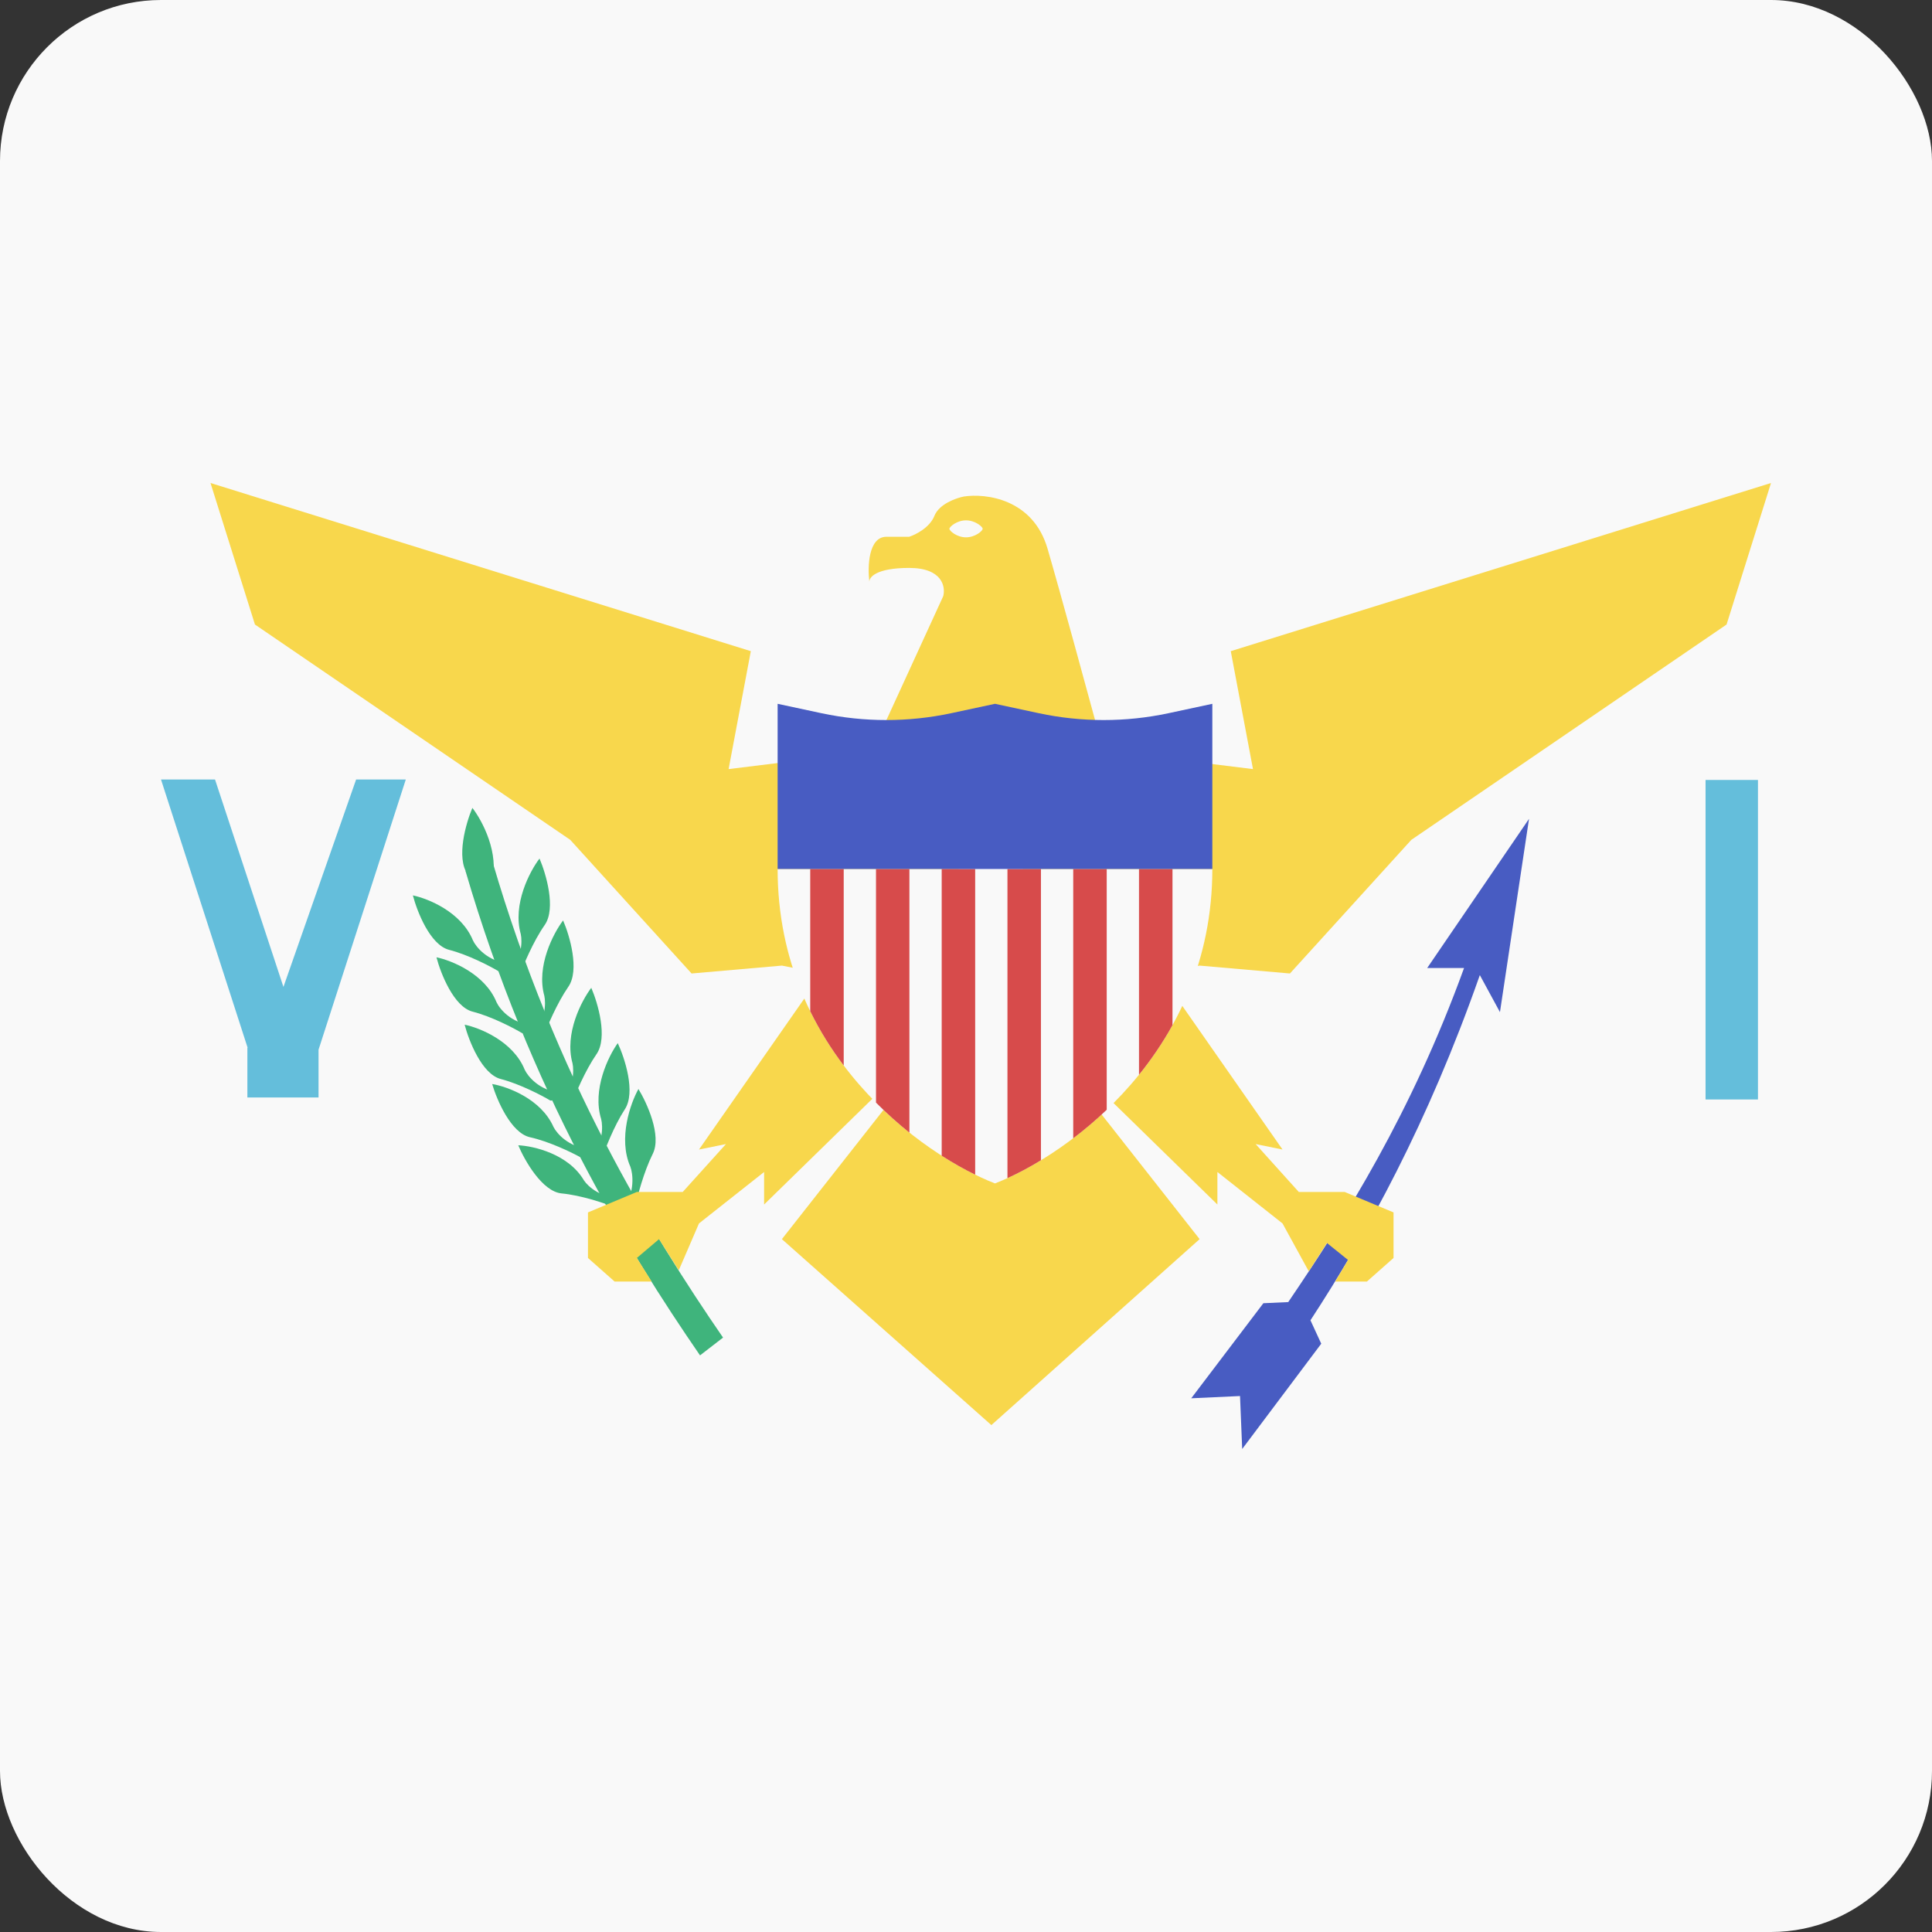 <svg width="24" height="24" viewBox="0 0 24 24" fill="none" xmlns="http://www.w3.org/2000/svg">
<rect x="0" y="0" width="24" height="24" fill="#333333" stroke="none"/>
<rect width="24" height="24" rx="2" fill="#F9F9F9"/>
<path d="M5.875 11.682C5.73 11.328 5.317 11.162 5.129 11.123C5.181 11.323 5.343 11.738 5.578 11.799C5.813 11.859 6.086 12.001 6.193 12.065C6.215 12.07 6.269 12.057 6.307 11.966C6.055 11.939 5.914 11.765 5.875 11.682Z" fill="#3FB47C"/>
<path d="M6.469 11.603C6.365 11.233 6.581 10.824 6.702 10.665C6.783 10.854 6.91 11.283 6.767 11.49C6.623 11.696 6.5 11.992 6.457 12.113C6.443 12.132 6.394 12.159 6.309 12.115C6.486 11.923 6.489 11.694 6.469 11.603Z" fill="#3FB47C"/>
<path d="M6.168 12.45C6.024 12.097 5.61 11.931 5.422 11.892C5.474 12.092 5.637 12.507 5.871 12.567C6.106 12.627 6.379 12.77 6.486 12.834C6.508 12.838 6.562 12.826 6.6 12.734C6.349 12.707 6.207 12.534 6.168 12.45Z" fill="#3FB47C"/>
<path d="M6.762 12.371C6.659 12.002 6.875 11.592 6.995 11.434C7.077 11.623 7.203 12.052 7.06 12.258C6.917 12.465 6.794 12.76 6.75 12.882C6.736 12.901 6.687 12.928 6.603 12.884C6.779 12.692 6.782 12.462 6.762 12.371Z" fill="#3FB47C"/>
<path d="M6.518 13.288C6.374 12.934 5.96 12.768 5.772 12.729C5.824 12.929 5.987 13.344 6.221 13.404C6.456 13.465 6.729 13.607 6.836 13.671C6.858 13.676 6.912 13.663 6.95 13.571C6.699 13.545 6.557 13.371 6.518 13.288Z" fill="#3FB47C"/>
<path d="M7.112 13.209C7.009 12.839 7.225 12.43 7.345 12.271C7.427 12.46 7.553 12.889 7.41 13.095C7.267 13.302 7.144 13.597 7.1 13.719C7.086 13.738 7.037 13.765 6.953 13.721C7.129 13.529 7.132 13.299 7.112 13.209Z" fill="#3FB47C"/>
<path d="M6.876 14C6.722 13.651 6.304 13.498 6.114 13.466C6.172 13.664 6.347 14.074 6.583 14.127C6.819 14.179 7.096 14.313 7.205 14.373C7.227 14.377 7.281 14.363 7.316 14.27C7.064 14.251 6.918 14.082 6.876 14Z" fill="#3FB47C"/>
<path d="M7.468 13.902C7.354 13.536 7.558 13.12 7.674 12.958C7.761 13.144 7.9 13.569 7.762 13.78C7.625 13.991 7.51 14.29 7.47 14.413C7.457 14.432 7.409 14.461 7.323 14.419C7.494 14.222 7.491 13.992 7.468 13.902Z" fill="#3FB47C"/>
<path d="M7.254 14.663C7.061 14.335 6.63 14.236 6.438 14.227C6.517 14.416 6.736 14.802 6.976 14.825C7.217 14.848 7.507 14.945 7.621 14.992C7.644 14.993 7.695 14.972 7.72 14.876C7.468 14.889 7.304 14.739 7.254 14.663Z" fill="#3FB47C"/>
<path d="M7.83 14.492C7.676 14.142 7.833 13.703 7.931 13.528C8.037 13.702 8.222 14.106 8.109 14.333C7.996 14.559 7.915 14.871 7.889 14.998C7.878 15.019 7.833 15.053 7.744 15.023C7.891 14.806 7.863 14.578 7.83 14.492Z" fill="#3FB47C"/>
<path d="M6.108 10.971C6.209 10.601 5.99 10.193 5.868 10.036C5.788 10.225 5.664 10.655 5.809 10.861C5.954 11.066 6.079 11.36 6.124 11.482C6.138 11.501 6.187 11.527 6.271 11.482C6.093 11.292 6.088 11.062 6.108 10.971Z" fill="#3FB47C"/>
<path fill-rule="evenodd" clip-rule="evenodd" d="M6.119 10.707C6.903 13.389 8.088 15.317 8.982 16.616L8.696 16.837C7.791 15.521 6.582 13.555 5.782 10.818L6.119 10.707Z" fill="#3FB47C"/>
<path d="M18.187 12.025H17.729L18.994 10.172L18.633 12.573L18.383 12.113C17.735 13.96 16.976 15.335 16.279 16.401L16.413 16.692L15.431 18L15.404 17.342L14.798 17.37L15.694 16.189L16.003 16.175C16.711 15.132 17.53 13.836 18.187 12.025Z" fill="#485CC2"/>
<path fill-rule="evenodd" clip-rule="evenodd" d="M2.615 6L9.327 8.089L9.051 9.554L10.833 9.334L11.717 7.406C11.748 7.289 11.706 7.055 11.294 7.055C10.882 7.055 10.793 7.172 10.8 7.231C10.776 7.043 10.786 6.668 11.012 6.668H11.294C11.375 6.642 11.55 6.554 11.608 6.407C11.667 6.261 11.876 6.187 11.973 6.168C12.245 6.126 12.833 6.196 13.013 6.816C13.169 7.35 13.499 8.56 13.707 9.324L15.565 9.554L15.289 8.089L22 6L21.448 7.758L17.532 10.433L16.024 12.093L14.902 11.995L14.406 12.093L15.932 14.28L15.598 14.212L16.134 14.807H16.704L17.311 15.061V15.627L16.98 15.92H16.586L16.746 15.652L16.484 15.441L16.258 15.793L15.932 15.198L15.123 14.559V14.963L13.744 13.616H13.505L14.902 15.393L12.315 17.703L9.713 15.393L11.11 13.616H10.871L9.492 14.963V14.559L8.683 15.198L8.432 15.78L8.187 15.393L7.911 15.627L8.095 15.92H7.635L7.304 15.627V15.061L7.911 14.807H8.481L9.018 14.212L8.683 14.28L10.209 12.093L9.713 11.995L8.591 12.093L7.084 10.433L3.167 7.758L2.615 6ZM12.832 9.652H11.783L12.308 14.378L12.832 9.652ZM12.207 6.569C12.207 6.595 12.114 6.675 12 6.675C11.886 6.675 11.794 6.595 11.794 6.569C11.794 6.544 11.886 6.464 12 6.464C12.114 6.464 12.207 6.543 12.207 6.569Z" fill="#F8D74C"/>
<rect x="21.187" y="9.689" width="0.651" height="3.969" fill="#64BEDB"/>
<path d="M2 9.683H2.671L3.521 12.26L4.424 9.683L5.041 9.683L3.957 13.04V13.633H3.073V13.015H3.076L2 9.683Z" fill="#64BEDB"/>
<path d="M9.66 10.795H15.06C15.06 13.077 13.26 14.35 12.36 14.701C11.46 14.35 9.66 13.077 9.66 10.795Z" fill="#F9F9F9"/>
<path d="M10.481 13.236C10.326 13.031 10.185 12.807 10.065 12.562V10.795H10.481V13.236Z" fill="#D74B4B"/>
<path d="M11.297 14.07C11.158 13.958 11.018 13.834 10.882 13.697V10.795H11.297V14.07Z" fill="#D74B4B"/>
<path d="M12.114 14.592C11.984 14.529 11.844 14.45 11.698 14.357V10.795H12.114V14.592Z" fill="#D74B4B"/>
<path d="M12.931 14.413C12.784 14.503 12.643 14.577 12.515 14.635V10.795H12.931V14.413Z" fill="#D74B4B"/>
<path d="M13.748 13.786C13.611 13.917 13.471 14.035 13.332 14.14V10.795H13.748V13.786Z" fill="#D74B4B"/>
<path d="M14.565 12.735C14.441 12.959 14.3 13.164 14.149 13.351V10.795H14.565V12.735Z" fill="#D74B4B"/>
<path d="M9.66 8.743L10.206 8.86C10.737 8.973 11.283 8.973 11.814 8.86L12.36 8.743L12.906 8.86C13.436 8.973 13.983 8.973 14.514 8.86L15.06 8.743V10.795H9.66V8.743Z" fill="#485CC2"/>
</svg>
